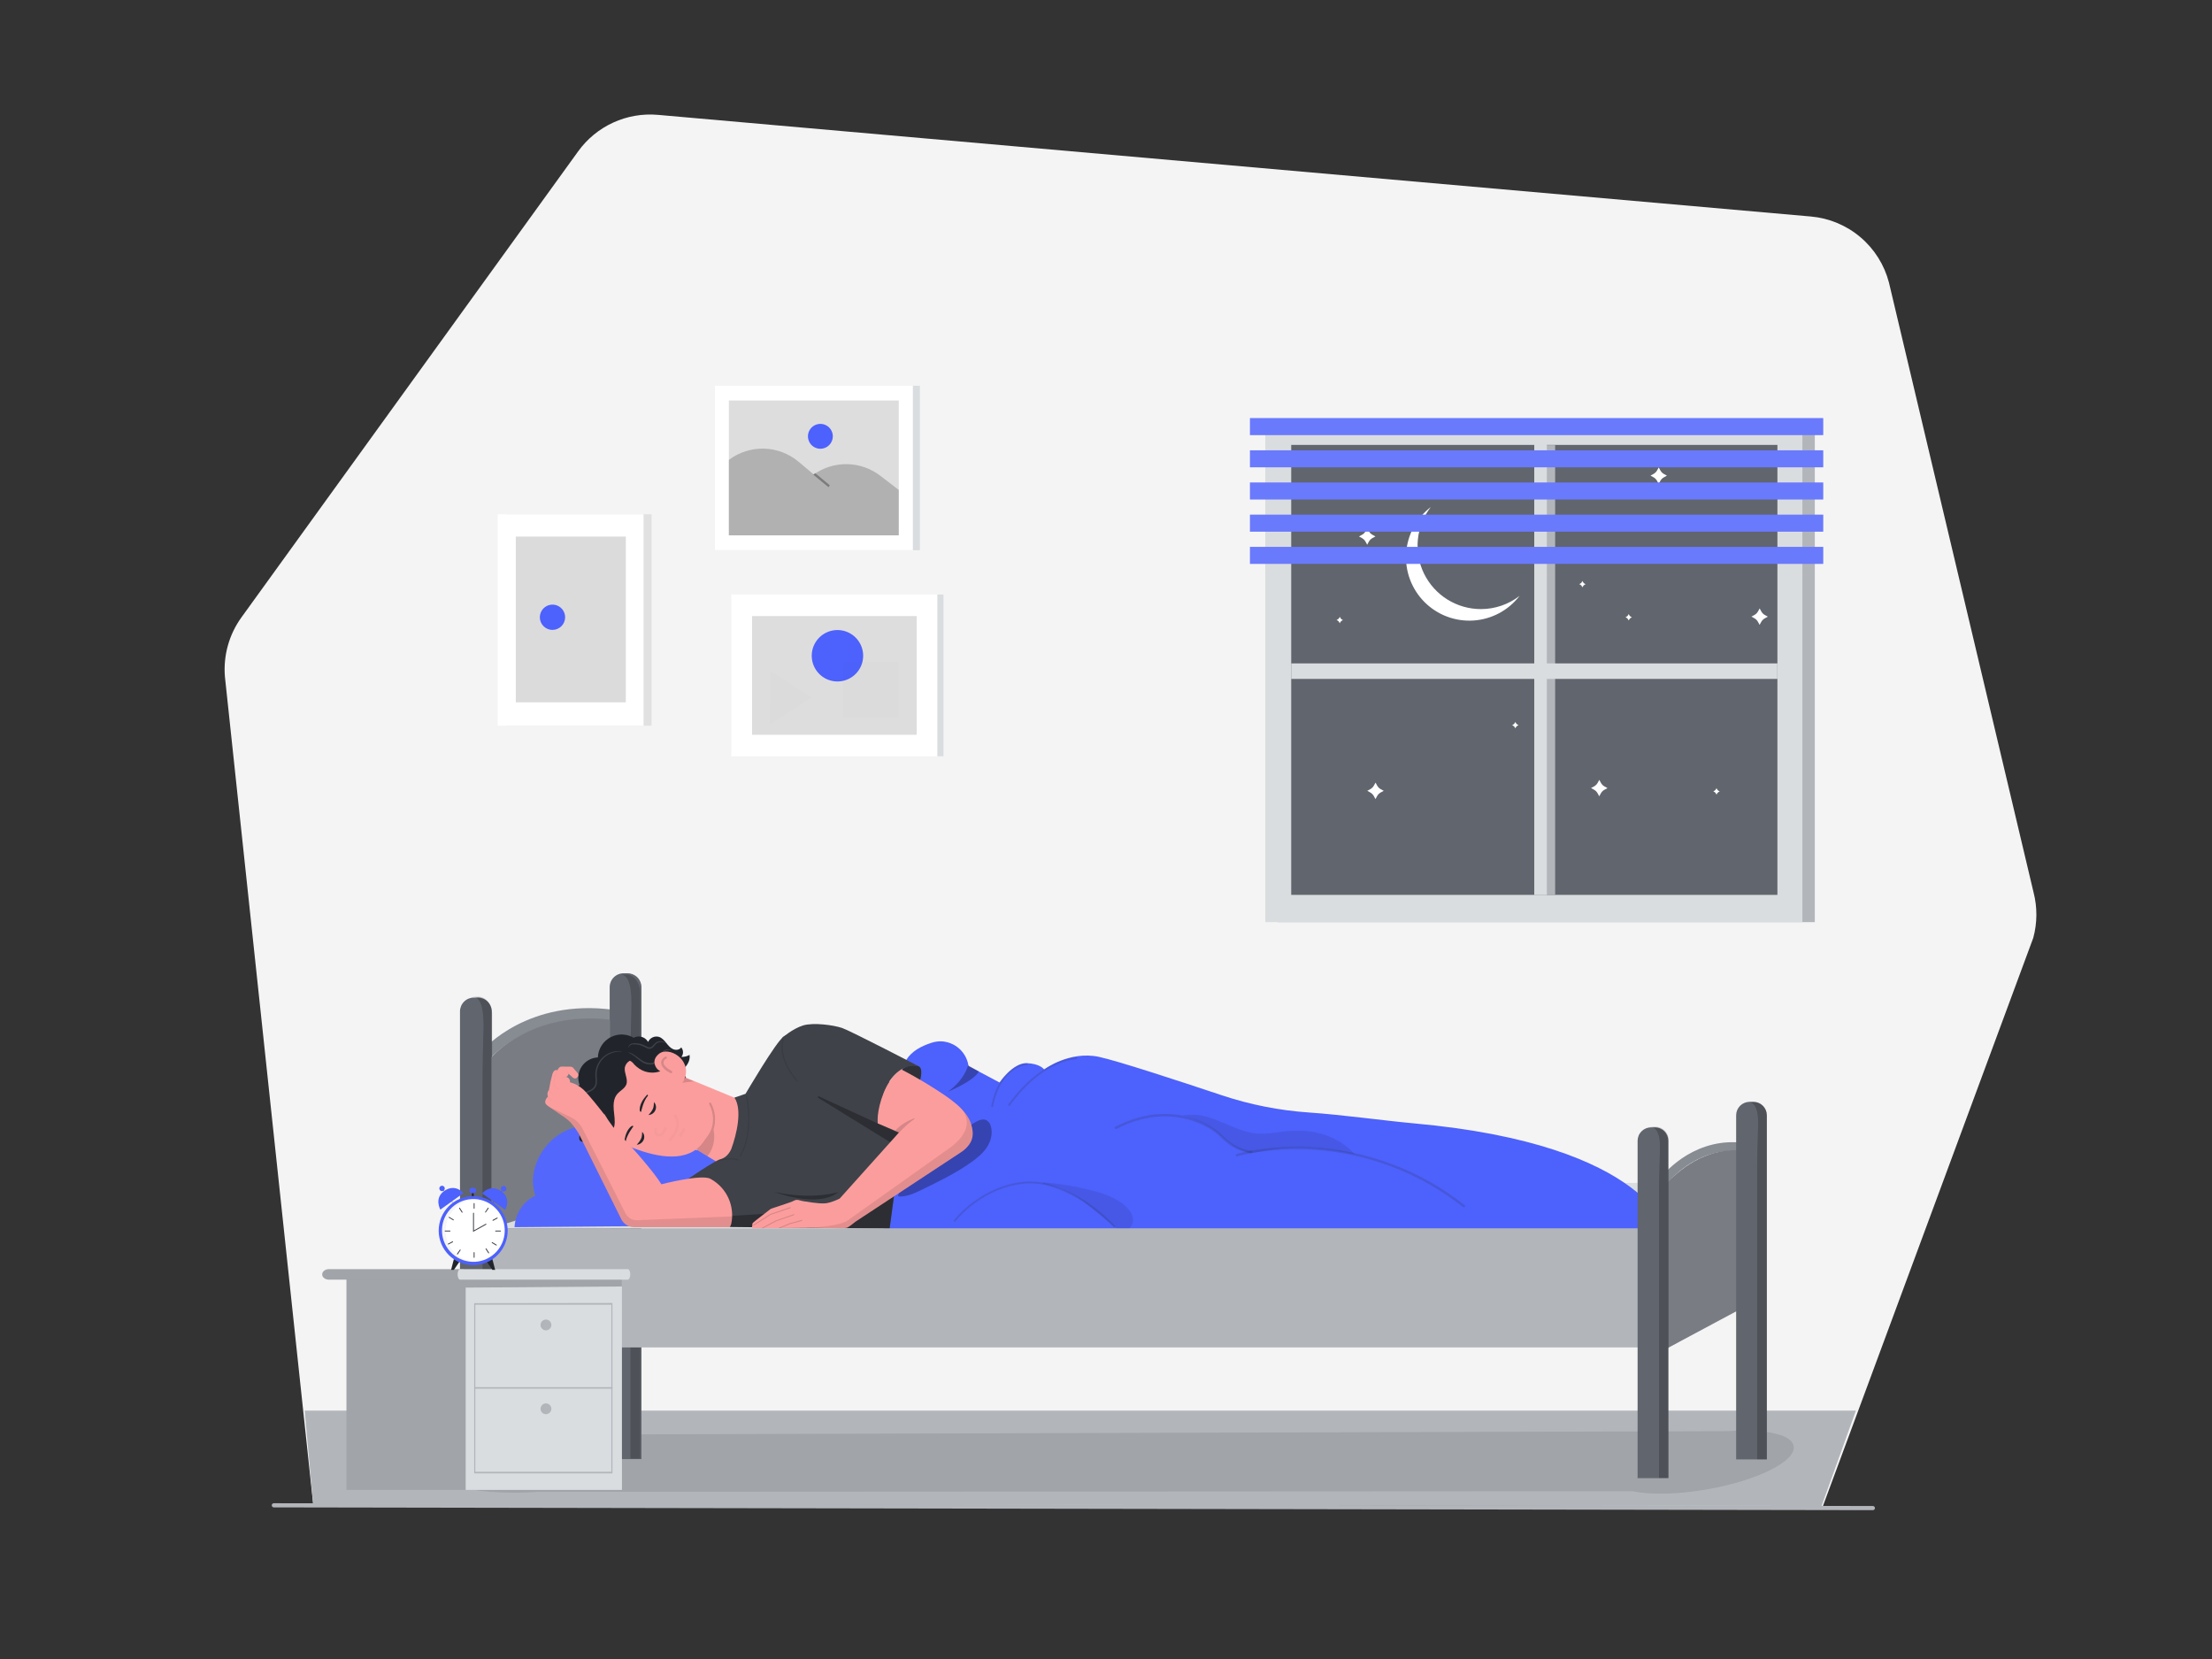<svg class="gridItem__media" version="1.1" id="Layer_1" xmlns="http://www.w3.org/2000/svg" xmlns:xlink="http://www.w3.org/1999/xlink" x="0px" y="0px" width="1600" height="1200" viewBox="0 0 1600 1200" style="enable-background:new 0 0 1600 1200;" xml:space="preserve" fill="none">
<rect x="0" y="0" width="1600" height="1200" fill="#333333" stroke="none"/>
<path d="M226.5 1087.84L162.68 489.392C161.442 474.151 165.679 458.969 174.63 446.572L418.23 109.432C424.739 100.42 433.477 93.254 443.588 88.635C453.699 84.016 464.837 82.102 475.91 83.082L1309.84 156.602C1323.04 157.765 1335.56 162.985 1345.67 171.545C1355.79 180.105 1363.01 191.586 1366.34 204.412L1470.91 645.411C1473.72 656.241 1473.65 667.617 1470.71 678.411L1318.59 1089.3L226.5 1087.84Z" fill="#F4F4F4"></path>
<path d="M220.359 1020.32H1342.44L1317.59 1089.33L226.499 1087.84L220.359 1020.32Z" fill="#B2B6BB"></path>
<path d="M1354.69 1092.33L198.07 1090.33C197.672 1090.33 197.291 1090.17 197.01 1089.89C196.728 1089.61 196.57 1089.23 196.57 1088.83C196.57 1088.43 196.728 1088.05 197.01 1087.77C197.291 1087.49 197.672 1087.33 198.07 1087.33V1087.33L1354.69 1089.33C1355.09 1089.33 1355.47 1089.49 1355.75 1089.77C1356.03 1090.05 1356.19 1090.43 1356.19 1090.83C1356.19 1091.23 1356.03 1091.61 1355.75 1091.89C1355.47 1092.17 1355.09 1092.33 1354.69 1092.33Z" fill="#B2B6BB"></path>
<path opacity="0.1" d="M1297.41 1046C1296.41 1040.08 1286.71 1036.32 1272.28 1035.13H1272.22C1264.69 1034.57 1257.12 1034.59 1249.58 1035.19L438.244 1037.57C423.91 1036.68 409.526 1036.98 395.244 1038.49C352.744 1042.73 319.174 1055.08 320.244 1066.07C320.914 1072.82 334.534 1077.49 354.784 1079.07C366.385 1079.91 378.032 1079.91 389.634 1079.07L1180.71 1078.61C1193.56 1081.32 1213.3 1081.07 1234.93 1077.26C1271.4 1070.86 1299.32 1056.86 1297.41 1046Z" fill="black"></path>
<path d="M355.09 764.999L349 759.769C350.33 758.229 382.12 722.219 443.56 730.409L442.5 738.339C385.34 730.719 355.39 764.649 355.09 764.999Z" fill="#868A91"></path>
<g opacity="0.1" fill="none">
<path opacity="0.1" d="M355.09 764.999L349 759.769C350.33 758.229 382.12 722.219 443.56 730.409L442.5 738.339C385.34 730.719 355.39 764.649 355.09 764.999Z" fill="#FFFFFF"></path>
</g>
<path d="M451.12 704H454C456.658 704.016 459.201 705.083 461.075 706.968C462.948 708.853 464 711.402 464 714.06V1055.4H441V714.06C441 712.734 441.262 711.421 441.771 710.196C442.281 708.972 443.027 707.86 443.968 706.925C444.908 705.99 446.024 705.251 447.252 704.749C448.479 704.247 449.794 703.992 451.12 704V704Z" fill="#61656D"></path>
<path d="M342.809 721.57H345.659C348.327 721.57 350.886 722.63 352.772 724.517C354.659 726.403 355.719 728.962 355.719 731.63V1068H332.719V731.63C332.719 728.962 333.779 726.403 335.665 724.517C337.552 722.63 340.111 721.57 342.779 721.57H342.809Z" fill="#61656D"></path>
<path opacity="0.2" d="M453.27 705H450.52C449.723 705.006 448.933 705.141 448.18 705.4C451.37 704.47 457.32 705.77 456.68 729.04C456.31 742.74 456 756.44 456 770.15V1055H463V718.16C463 710.89 458.65 705 453.27 705Z" fill="black"></path>
<path opacity="0.2" d="M346.27 721H343.52C342.724 721.008 341.935 721.139 341.18 721.39C344.37 720.48 350.32 721.77 349.68 744.83C349.31 758.41 349 772 349 785.6V1068H356V734C356 726.84 351.65 721 346.27 721Z" fill="black"></path>
<path d="M355.719 764.512C355.719 764.512 384.149 731.052 441.059 737.512V893.292H355.719V764.512Z" fill="#868A91"></path>
<path opacity="0.1" d="M355.719 764.512C355.719 764.512 384.149 731.052 441.059 737.512V893.292H355.719V764.512Z" fill="black"></path>
<path d="M1266.55 855.648H460.748L354.898 888.478H1206.65L1266.55 855.648Z" fill="#DADDDF"></path>
<path d="M1206.42 855.49L1201.26 851.88C1202.08 850.71 1222.65 824.23 1257.03 826.29L1256.65 832.58C1225.86 830.69 1206.6 855.23 1206.42 855.49Z" fill="#868A91"></path>
<g opacity="0.1" fill="none">
<path opacity="0.1" d="M1206.42 855.49L1201.26 851.88C1202.08 850.71 1222.65 824.23 1257.03 826.29L1256.65 832.58C1225.86 830.69 1206.6 855.23 1206.42 855.49Z" fill="#FFFFFF"></path>
</g>
<path d="M534.542 842.572C525.322 835.772 513.752 834.252 502.882 831.482C486.612 827.342 471.132 820.072 454.882 815.942C438.632 811.812 420.682 811.122 405.942 819.652C391.202 828.182 381.272 848.002 387.242 864.912C378.782 868.592 372.662 877.832 372.172 887.652L547.352 886.162C552.672 870.772 547.112 851.832 534.542 842.572Z" class="change-color-in-svg" fill="#4D61FC"></path>
<g opacity="0.2" fill="none">
<path opacity="0.2" d="M534.542 842.572C525.322 835.772 513.752 834.252 502.882 831.482C486.612 827.342 471.132 820.072 454.882 815.942C438.632 811.812 420.682 811.122 405.942 819.652C391.202 828.182 381.272 848.002 387.242 864.912C378.782 868.592 372.662 877.832 372.172 887.652L547.352 886.162C552.672 870.772 547.112 851.832 534.542 842.572Z" fill="#FFFFFF"></path>
</g>
<path d="M543.106 804.498C546.226 820.088 538.426 834.808 523.706 841.118C522.871 841.403 521.983 841.497 521.107 841.391C520.231 841.285 519.39 840.984 518.646 840.508L494.076 825.588C491.312 824.869 488.631 823.864 486.076 822.588C472.876 816.688 460.626 811.998 460.626 811.998C460.626 811.998 451.986 760.738 485.866 775.328L494.716 778.928L539.416 797.378C540.607 797.923 541.587 798.844 542.206 799.998L543.106 804.498Z" fill="#FC9D9D"></path>
<path opacity="0.15" d="M511.74 836.229L501 829.759C505.38 828.629 513.55 823.199 515.43 813.469C516.273 808.389 515.407 803.174 512.97 798.639C512.912 798.555 512.874 798.46 512.858 798.359C512.843 798.259 512.851 798.156 512.882 798.059C512.913 797.963 512.966 797.874 513.037 797.801C513.108 797.728 513.194 797.673 513.29 797.639C513.489 797.564 513.709 797.563 513.909 797.636C514.109 797.71 514.276 797.853 514.38 798.039C515.905 800.929 516.843 804.091 517.142 807.345C517.441 810.599 517.093 813.88 516.12 816.999C518.51 828.999 511.74 836.229 511.74 836.229Z" fill="black"></path>
<path d="M425.602 813.56C425.602 813.56 491.702 858.34 510.692 822.91C527.182 792.27 478.232 769.68 478.232 769.68L445.002 758.91L425.602 813.56Z" fill="#FC9D9D"></path>
<path opacity="0.15" d="M494.862 779.328C494.862 779.328 493.642 782.428 491.602 783.418L501.872 782.158L494.862 779.328Z" fill="black"></path>
<g opacity="0.15" fill="none">
<path opacity="0.15" d="M493.141 821.889C493.251 821.939 493.311 821.829 493.141 821.889C494.811 819.009 495.601 817.689 495.601 817.689C495.736 817.436 495.767 817.14 495.689 816.864C495.611 816.588 495.429 816.354 495.181 816.209C495.061 816.126 494.923 816.07 494.779 816.045C494.634 816.021 494.486 816.028 494.345 816.068C494.204 816.107 494.073 816.176 493.962 816.272C493.85 816.367 493.761 816.485 493.701 816.619L491.291 820.709C491.214 820.821 491.161 820.948 491.136 821.082C491.11 821.215 491.111 821.353 491.14 821.486C491.169 821.619 491.225 821.744 491.304 821.855C491.384 821.965 491.485 822.059 491.601 822.129C492.291 822.469 492.911 822.349 493.141 821.889Z" fill="black"></path>
</g>
<g opacity="0.15" fill="none">
<path opacity="0.15" d="M488.22 821.49C493.16 814.23 490.63 808.61 489.22 806.34C489.061 806.121 488.824 805.971 488.558 805.921C488.292 805.871 488.017 805.924 487.79 806.07C487.675 806.143 487.576 806.24 487.5 806.352C487.424 806.465 487.371 806.593 487.346 806.727C487.321 806.861 487.323 806.998 487.353 807.131C487.383 807.264 487.439 807.39 487.52 807.5C489.03 809.65 491.62 815.74 483.94 823.66C483.772 823.858 483.68 824.11 483.68 824.37C483.68 824.63 483.772 824.881 483.94 825.08C484.141 825.245 484.394 825.335 484.655 825.335C484.915 825.335 485.168 825.245 485.37 825.08C486.427 823.972 487.381 822.771 488.22 821.49V821.49Z" fill="black"></path>
</g>
<g opacity="0.15" fill="none">
<path opacity="0.15" d="M480.202 820.159L482.272 816.479C482.34 816.264 482.334 816.033 482.254 815.822C482.175 815.611 482.026 815.434 481.833 815.318C481.64 815.202 481.413 815.155 481.19 815.184C480.966 815.213 480.759 815.317 480.602 815.479L478.532 819.159C478.272 819.587 477.855 819.897 477.37 820.023C476.885 820.148 476.37 820.078 475.935 819.829C475.5 819.58 475.18 819.17 475.043 818.688C474.906 818.206 474.963 817.689 475.202 817.249C475.299 817.023 475.316 816.772 475.25 816.536C475.185 816.299 475.041 816.092 474.842 815.949C474.442 815.609 473.842 815.949 473.532 816.299C473.053 817.17 472.923 818.191 473.168 819.154C473.413 820.118 474.015 820.952 474.852 821.489C475.744 821.995 476.797 822.14 477.793 821.892C478.789 821.645 479.651 821.024 480.202 820.159V820.159Z" fill="black"></path>
</g>
<path d="M641.003 892.77L632.003 869.77C628.738 853.352 631.868 836.307 640.753 822.12C643.883 817.18 647.753 812.59 649.753 807.12C654.473 794.18 648.333 778.41 655.533 766.67C659.433 760.29 666.453 756.67 673.653 754.32C675.98 753.534 678.428 753.165 680.883 753.23H681.003C685.681 753.465 690.143 755.271 693.667 758.356C697.191 761.441 699.572 765.624 700.423 770.23L700.593 771.09L723.003 783C723.003 783 732.813 768.64 742.623 769C752.433 769.36 755.243 773.55 755.243 773.55C755.243 773.55 773.463 759.89 794.833 764.44C808.303 767.31 852.593 781.82 883.523 792.16C904.086 799.031 925.442 803.252 947.073 804.72C970.573 806.31 1001.71 810.66 1022.76 812.56C1194.63 828.1 1206.62 892.83 1206.62 892.83" class="change-color-in-svg" fill="#4D61FC"></path>
<path opacity="0.3" d="M650.102 865.46C656.102 865.69 661.812 862.99 667.222 860.35C679.222 854.48 691.322 848.59 702.222 840.89C706.572 837.82 710.802 834.41 713.742 829.97C716.682 825.53 718.212 819.91 716.742 814.79C716.546 813.873 716.168 813.005 715.63 812.238C715.092 811.47 714.406 810.818 713.612 810.32C711.242 809.08 708.342 810.13 706.002 811.41C700.782 814.28 696.272 818.26 691.832 822.21C681.118 831.763 670.432 841.36 659.772 851C655.462 854.9 650.942 859.16 649.602 864.81" fill="black"></path>
<path d="M426.696 828.792C425.889 828.214 425.322 827.362 425.101 826.394C424.88 825.427 425.02 824.412 425.496 823.542C424.773 824.385 423.894 825.081 422.906 825.592C422.406 825.833 421.849 825.931 421.296 825.875C420.743 825.818 420.217 825.61 419.776 825.272C418.506 824.082 419.076 822.022 419.346 820.272C419.688 818.012 419.318 815.701 418.286 813.662C416.806 810.752 414.106 808.662 412.286 805.912C411.133 804.127 410.395 802.105 410.128 799.997C409.861 797.888 410.071 795.747 410.743 793.731C411.415 791.714 412.532 789.875 414.011 788.349C415.49 786.822 417.293 785.647 419.286 784.912C418.442 782.724 418.131 780.366 418.38 778.034C418.629 775.701 419.431 773.462 420.718 771.502C422.006 769.542 423.743 767.917 425.784 766.762C427.826 765.607 430.113 764.956 432.456 764.862C432.567 761.781 433.503 758.787 435.167 756.192C436.83 753.597 439.16 751.496 441.913 750.109C444.666 748.723 447.741 748.101 450.817 748.309C453.892 748.517 456.855 749.547 459.396 751.292L461.256 766.762C460.295 766.44 459.276 766.325 458.267 766.426C457.258 766.526 456.282 766.84 455.403 767.345C454.524 767.851 453.763 768.537 453.169 769.359C452.574 770.18 452.161 771.119 451.956 772.112C451.336 776.242 454.486 780.512 453.036 784.422C451.916 787.422 448.476 788.932 446.406 791.422C443.896 794.422 443.606 798.752 443.926 802.682C444.246 806.612 445.086 810.582 444.366 814.452C443.526 819.002 440.636 822.932 437.256 826.082C435.871 827.501 434.201 828.612 432.356 829.342C431.437 829.705 430.444 829.845 429.46 829.749C428.476 829.653 427.529 829.325 426.696 828.792V828.792Z" fill="#21252B"></path>
<path d="M450.932 767.421L427.822 817.051C425.182 813.861 423.822 809.801 423.032 805.731C421.252 796.906 422.302 787.745 426.032 779.551C429.842 771.471 447.632 759.981 456.032 756.901C462.732 754.431 466.542 756.341 466.542 756.341C473.272 758.741 478.752 765.871 484.312 770.341C487.172 772.661 496.232 778.881 496.232 778.881C494.892 781.581 492.232 781.521 489.772 779.791L479.522 774.121C479.522 774.121 468.452 780.121 458.632 769.841C458.002 768.701 454.312 765.051 450.932 767.421Z" fill="#21252B"></path>
<path d="M479.102 773.051C471.452 766.471 463.102 759.811 453.102 758.481L453.722 756.981L454.452 756.571C454.623 754.951 455.307 753.428 456.404 752.223C457.5 751.018 458.952 750.194 460.548 749.871C462.145 749.548 463.803 749.742 465.282 750.425C466.761 751.108 467.983 752.245 468.772 753.671C469.431 752.192 470.609 751.006 472.083 750.338C473.557 749.669 475.225 749.563 476.772 750.041C478.882 750.781 480.442 752.561 481.852 754.311C483.262 756.061 484.702 757.891 486.732 758.831C488.762 759.771 491.572 759.491 492.732 757.581C493.548 758.535 494.01 759.742 494.039 760.997C494.068 762.253 493.663 763.48 492.892 764.471C494.948 764.564 496.988 764.068 498.772 763.041C499.492 767.291 496.692 771.391 493.362 774.131C491.362 775.761 488.992 777.131 486.432 777.011C483.622 776.851 481.252 774.891 479.102 773.051Z" fill="#21252B"></path>
<path d="M485.533 760.001C485.533 760.001 485.243 759.461 484.253 759.151C483.547 758.976 482.813 758.957 482.099 759.095C481.386 759.233 480.711 759.525 480.122 759.951C478.582 760.951 477.452 762.891 476.302 764.811C475.152 766.731 473.543 768.741 471.043 768.981C468.661 769.076 466.313 768.395 464.353 767.041C462.483 765.841 460.912 764.481 459.462 763.501C456.602 761.421 454.312 761.101 454.312 761.241C455.989 762.009 457.576 762.962 459.043 764.081C460.403 765.081 461.903 766.521 463.853 767.841C465.972 769.371 468.551 770.133 471.163 770.001C472.553 769.832 473.853 769.222 474.872 768.261C475.756 767.373 476.507 766.362 477.103 765.261C478.243 763.261 479.232 761.491 480.552 760.491C481.054 760.086 481.633 759.789 482.254 759.617C482.875 759.445 483.524 759.402 484.163 759.491C484.629 759.634 485.086 759.805 485.533 760.001Z" fill="#3F4249"></path>
<path d="M481.663 754.77C481.663 754.77 481.443 754.35 480.753 753.91C479.75 753.301 478.583 753.018 477.413 753.1C476.595 753.147 475.795 753.362 475.063 753.73C474.239 754.176 473.517 754.789 472.943 755.53C472.401 756.266 471.722 756.891 470.943 757.37C470.531 757.546 470.084 757.628 469.636 757.609C469.187 757.59 468.749 757.471 468.353 757.26C467.423 756.88 466.533 756.26 465.563 755.89C464.649 755.486 463.698 755.171 462.723 754.95C461.067 754.57 459.357 754.489 457.673 754.71C457.075 754.757 456.499 754.953 455.996 755.279C455.493 755.606 455.079 756.053 454.793 756.58C454.433 757.37 454.643 757.86 454.683 757.84C454.723 757.82 454.733 757.38 455.133 756.77C455.441 756.359 455.839 756.024 456.297 755.791C456.754 755.559 457.26 755.435 457.773 755.43C459.363 755.326 460.96 755.474 462.503 755.87C463.412 756.101 464.299 756.412 465.153 756.8C466.043 757.19 466.903 757.8 467.963 758.21C468.5 758.466 469.088 758.599 469.683 758.599C470.278 758.599 470.866 758.466 471.403 758.21C472.281 757.66 473.039 756.939 473.633 756.09C474.068 755.455 474.632 754.92 475.289 754.521C475.946 754.121 476.68 753.865 477.443 753.77C480.193 753.53 481.583 755 481.663 754.77Z" fill="#3F4249"></path>
<path d="M418.237 810.101C418.237 810.191 419.297 809.501 419.237 807.601C419.167 806.507 418.867 805.441 418.357 804.471C417.714 803.263 417.31 801.942 417.167 800.581C417.03 798.828 417.402 797.073 418.24 795.528C419.077 793.982 420.344 792.712 421.887 791.871C423.637 790.871 425.727 790.261 427.757 789.121C428.832 788.543 429.769 787.742 430.507 786.771C431.228 785.723 431.653 784.5 431.737 783.231C431.957 780.731 431.417 778.431 431.597 776.231C431.733 774.15 432.262 772.114 433.157 770.231C434.66 766.962 437.207 764.285 440.397 762.621C442.555 761.491 444.919 760.81 447.347 760.621C449.077 760.521 450.037 760.621 450.047 760.541C449.829 760.443 449.596 760.386 449.357 760.371C448.695 760.275 448.027 760.228 447.357 760.231C444.214 760.265 441.143 761.179 438.492 762.869C435.841 764.558 433.716 766.956 432.357 769.791C431.377 771.793 430.796 773.967 430.647 776.191C430.457 778.521 430.987 780.861 430.777 783.121C430.713 784.191 430.368 785.225 429.777 786.121C429.129 786.977 428.304 787.683 427.357 788.191C425.477 789.271 423.357 789.921 421.527 790.991C419.714 791.974 418.271 793.523 417.417 795.401C416.675 797.024 416.375 798.814 416.547 800.591C416.738 802.026 417.211 803.409 417.937 804.661C418.461 805.551 418.801 806.537 418.937 807.561C419.026 808.465 418.777 809.37 418.237 810.101V810.101Z" fill="#3F4249"></path>
<path d="M475.539 773.349C475.539 773.349 470.099 767.879 476.439 762.429C483.669 756.289 500.589 766.479 495.219 780.199C492.449 787.369 489.089 784.039 484.219 780.269L475.539 773.349Z" fill="#FC9D9D"></path>
<path opacity="0.15" d="M481.203 764.308C480.528 764.638 479.925 765.1 479.432 765.667C478.939 766.234 478.565 766.894 478.333 767.608C478.188 768.331 478.203 769.077 478.376 769.794C478.548 770.51 478.875 771.181 479.333 771.758C480.386 773.318 481.841 774.565 483.543 775.368L484.983 776.208C485.089 776.26 485.203 776.29 485.321 776.296C485.438 776.303 485.555 776.287 485.666 776.248C485.777 776.21 485.88 776.15 485.967 776.072C486.055 775.994 486.127 775.899 486.178 775.793C486.229 775.688 486.259 775.573 486.266 775.456C486.273 775.338 486.256 775.221 486.218 775.11C486.179 774.999 486.119 774.897 486.041 774.809C485.963 774.721 485.869 774.65 485.763 774.598L484.333 773.758C482.955 773.022 481.751 771.999 480.803 770.758C480.451 770.391 480.196 769.943 480.06 769.453C479.924 768.963 479.913 768.447 480.026 767.951C480.139 767.456 480.373 766.996 480.708 766.613C481.042 766.23 481.467 765.937 481.943 765.758C482.139 765.622 482.281 765.421 482.341 765.19C482.402 764.958 482.377 764.713 482.273 764.498C482.233 764.248 481.713 764.138 481.203 764.308Z" fill="black"></path>
<path d="M468.369 791.609C461.369 798.609 462.849 803.759 462.849 803.759L463.699 804.339C463.699 804.339 465.339 796.119 468.699 792.569L468.369 791.609Z" fill="#21252B"></path>
<path d="M663.683 770.999C663.683 770.999 666.313 771.209 666.353 775.119C666.446 777.324 666.106 779.525 665.353 781.599L648.633 778.599C649.829 775.751 652.001 773.421 654.759 772.029C657.517 770.636 660.68 770.271 663.683 770.999V770.999Z" fill="#3F4249"></path>
<g opacity="0.5" fill="none">
<path opacity="0.5" d="M663.683 770.999C663.683 770.999 666.313 771.209 666.353 775.119C666.446 777.324 666.106 779.525 665.353 781.599L648.633 778.599C649.829 775.751 652.001 773.421 654.759 772.029C657.517 770.636 660.68 770.271 663.683 770.999V770.999Z" fill="black"></path>
</g>
<path d="M451.602 826.428C452.352 816.518 457.242 814.328 457.242 814.328L458.242 814.598C458.242 814.598 453.062 821.188 452.542 826.038L451.602 826.428Z" fill="#21252B"></path>
<path d="M460.547 827.998C461.799 826.75 462.851 825.317 463.667 823.748C464.006 823.018 464.225 822.238 464.317 821.438C464.407 821.018 464.387 820.578 464.437 820.118C464.487 819.658 464.437 819.188 464.487 818.648C464.844 819.022 465.153 819.439 465.407 819.888C465.642 820.36 465.81 820.861 465.907 821.378C466.123 822.463 465.986 823.587 465.517 824.588C465.065 825.574 464.348 826.416 463.447 827.018C462.597 827.621 461.588 827.962 460.547 827.998V827.998Z" fill="#21252B"></path>
<path d="M469.047 806.51C470.299 805.266 471.351 803.835 472.167 802.27C472.506 801.536 472.725 800.753 472.817 799.95C472.884 799.513 472.924 799.072 472.937 798.63C472.937 798.17 472.937 797.7 472.987 797.16C473.344 797.534 473.653 797.95 473.907 798.4C474.146 798.869 474.315 799.372 474.407 799.89C474.623 800.974 474.487 802.099 474.017 803.1C473.56 804.086 472.845 804.929 471.947 805.54C471.094 806.136 470.087 806.472 469.047 806.51V806.51Z" fill="#21252B"></path>
<path d="M531.258 793.921L539.258 791.191C539.258 791.191 561.448 753.271 566.878 749.741C572.308 746.211 576.688 747.231 576.688 747.231C576.688 747.231 658.418 789.591 657.328 790.941C656.238 792.291 643.478 888.771 643.478 888.771L527.998 887.511L495.758 854.061C495.758 854.061 516.758 839.571 521.118 838.491C525.478 837.411 528.118 833.251 529.028 830.891C532.758 820.671 537.098 802.801 531.258 793.921Z" fill="#3F4249"></path>
<g opacity="0.3" fill="none">
<path opacity="0.3" d="M535.411 836.57C535.327 836.566 535.244 836.542 535.171 836.5C535.065 836.433 534.989 836.328 534.959 836.207C534.929 836.086 534.948 835.957 535.011 835.849C545.081 819.389 539.681 793.46 539.631 793.21C539.617 793.149 539.614 793.086 539.625 793.025C539.635 792.963 539.658 792.905 539.691 792.852C539.725 792.8 539.769 792.755 539.82 792.72C539.872 792.685 539.93 792.661 539.991 792.65C540.112 792.626 540.237 792.65 540.34 792.717C540.442 792.785 540.515 792.89 540.541 793.01C540.601 793.27 546.071 819.55 535.811 836.34C535.771 836.41 535.712 836.468 535.642 836.508C535.572 836.549 535.492 836.57 535.411 836.57V836.57Z" fill="black"></path>
</g>
<g opacity="0.3" fill="none">
<path opacity="0.3" d="M576.533 782.359C576.467 782.358 576.402 782.343 576.341 782.315C576.281 782.288 576.227 782.248 576.183 782.199C560.743 763.949 566.063 751.829 566.303 751.319C566.355 751.207 566.449 751.121 566.564 751.079C566.679 751.037 566.807 751.042 566.918 751.094C567.03 751.146 567.116 751.239 567.158 751.355C567.2 751.47 567.195 751.597 567.143 751.709C567.143 751.829 561.873 763.839 576.893 781.589C576.95 781.657 576.986 781.741 576.998 781.829C577.009 781.917 576.995 782.007 576.957 782.088C576.919 782.169 576.86 782.237 576.785 782.285C576.709 782.333 576.622 782.358 576.533 782.359V782.359Z" fill="black"></path>
</g>
<path opacity="0.3" d="M560.25 862.199C560.25 862.199 591.51 874.379 606.46 862.199C606.46 862.229 588.37 868.209 560.25 862.199Z" fill="black"></path>
<g opacity="0.3" fill="none">
<path opacity="0.3" d="M519.999 839.841C519.898 839.839 519.8 839.805 519.719 839.744C519.638 839.683 519.579 839.598 519.549 839.501C519.515 839.381 519.53 839.253 519.59 839.145C519.65 839.036 519.75 838.956 519.869 838.921C520.199 838.821 528.019 836.561 533.699 838.461C533.758 838.479 533.813 838.509 533.86 838.548C533.908 838.588 533.947 838.637 533.975 838.692C534.003 838.747 534.019 838.807 534.023 838.869C534.028 838.931 534.019 838.992 533.999 839.051C533.979 839.109 533.947 839.163 533.906 839.21C533.865 839.256 533.815 839.294 533.76 839.32C533.704 839.347 533.643 839.363 533.581 839.367C533.52 839.37 533.458 839.361 533.399 839.341C527.999 837.541 520.209 839.791 520.129 839.821L519.999 839.841Z" fill="black"></path>
</g>
<path opacity="0.3" d="M595.3 875.331L520.75 880.001L527.99 887.521L643.46 888.781C643.46 888.781 644.88 878.091 646.8 863.781L647.09 859.391L595.3 875.331Z" fill="black"></path>
<path opacity="0.3" d="M591.926 794.162L644.757 826.752L651.296 820.212L592.486 793.072C592.415 793.035 592.337 793.013 592.257 793.006C592.176 792.999 592.096 793.009 592.019 793.033C591.943 793.058 591.872 793.097 591.81 793.149C591.749 793.201 591.698 793.265 591.661 793.337C591.625 793.408 591.602 793.486 591.596 793.567C591.589 793.647 591.599 793.727 591.623 793.804C591.648 793.881 591.687 793.952 591.739 794.013C591.791 794.074 591.855 794.125 591.926 794.162V794.162Z" fill="black"></path>
<path d="M702.527 813.388C699.177 802.218 686.727 794.248 674.657 786.568C662.587 778.888 651.827 773.488 651.827 773.488C651.827 773.488 644.077 777.908 639.117 790.558C633.777 804.198 634.877 812.558 634.877 812.558L650.287 819.128L607.367 866.968C605.547 867.858 600.917 869.968 597.107 870.378C592.267 870.908 582.487 869.018 580.667 868.788C578.847 868.558 576.667 867.118 574.307 868.488C571.947 869.858 557.947 874.018 557.307 874.548C556.667 875.078 545.407 883.638 544.657 884.468C544.437 884.711 544.28 885.004 544.2 885.321C544.12 885.638 544.119 885.97 544.197 886.288L544.137 886.738C543.477 888.028 544.237 888.438 544.237 888.438L586.237 888.108C586.237 888.108 610.637 888.788 612.527 888.108C613.937 887.598 617.127 885.038 618.687 883.748L695.317 833.308C697.498 831.873 699.408 830.061 700.957 827.958C703.507 824.398 704.567 820.208 702.527 813.388Z" fill="#FC9D9D"></path>
<path opacity="0.15" d="M545.227 886.101L557.277 878.421L571.617 873.551" stroke="#000000" stroke-width="0.7px" stroke-miterlimit="10" stroke-linecap="round" fill="none"></path>
<path opacity="0.15" d="M551.367 888.361L561.347 883.051L574.197 878.621" stroke="#000000" stroke-width="0.7px" stroke-miterlimit="10" stroke-linecap="round" fill="none"></path>
<path opacity="0.15" d="M563.82 888.26L571.09 885.18L579.98 882.75" stroke="#000000" stroke-width="0.7px" stroke-miterlimit="10" stroke-linecap="round" fill="none"></path>
<path opacity="0.15" d="M650.357 819.28C653.642 815.598 657.332 812.297 661.357 809.44C661.409 809.397 661.445 809.336 661.459 809.269C661.472 809.202 661.462 809.133 661.431 809.072C661.399 809.011 661.348 808.963 661.286 808.936C661.223 808.908 661.153 808.903 661.087 808.92C657.627 810.31 651.177 813.35 647.547 817.92L650.357 819.28Z" fill="black"></path>
<path opacity="0.1" d="M586.211 888.089C586.211 888.089 610.611 888.769 612.501 888.089C613.911 887.579 617.101 885.019 618.661 883.729L695.291 833.289C697.473 831.853 699.382 830.042 700.931 827.939C703.511 824.399 704.571 820.209 702.531 813.389C701.032 808.881 698.446 804.811 695.001 801.539C698.361 805.199 706.691 817.539 684.061 832.359L613.061 882.829C613.061 882.829 608.401 887.129 583.211 888.109L586.211 888.089Z" fill="black"></path>
<path d="M514.451 852.998L513.751 852.618C507.221 849.158 478.401 856.618 478.401 856.618C473.401 848.348 458.191 830.798 450.401 822.968C445.294 817.843 440.852 812.094 437.181 805.858L437.001 805.998C434.621 802.928 425.661 791.488 421.851 787.998C419.103 785.539 415.814 783.761 412.251 782.808C412.389 781.944 412.186 781.06 411.684 780.344C411.182 779.627 410.421 779.134 409.561 778.968C410.004 778.74 410.39 778.414 410.689 778.016C410.989 777.618 411.195 777.157 411.291 776.668L413.401 778.588C413.401 778.588 416.191 782.098 418.101 778.428C418.271 778.082 418.337 777.693 418.291 777.31C418.245 776.927 418.089 776.565 417.841 776.268L414.691 772.478C414.456 772.197 414.162 771.971 413.831 771.814C413.499 771.657 413.138 771.573 412.771 771.568L405.911 771.488C405.911 771.488 404.191 771.678 403.231 774.178C403.231 774.178 400.921 772.828 399.581 776.858C398.509 780.643 397.674 784.49 397.081 788.378C396.527 789.032 396.163 789.826 396.029 790.672C395.895 791.518 395.996 792.385 396.321 793.178C396.321 793.178 393.051 796.438 394.971 798.748C396.891 801.058 409.181 807.958 412.631 811.798C414.85 814.307 416.841 817.007 418.581 819.868V819.868L449.211 881.508C450.021 883.313 451.329 884.848 452.982 885.934C454.635 887.02 456.564 887.612 458.541 887.638H528.001L528.891 885.348C530.248 879.121 529.578 872.623 526.98 866.803C524.383 860.984 519.993 856.147 514.451 852.998Z" fill="#FC9D9D"></path>
<g opacity="0.15" fill="none">
<path opacity="0.15" d="M403.642 787.849C403.571 787.849 403.501 787.828 403.442 787.789L401.602 786.569C401.24 786.329 400.942 786.005 400.731 785.626C400.521 785.247 400.404 784.822 400.392 784.389C400.353 780.788 401.212 777.234 402.892 774.049C402.935 773.964 403.009 773.9 403.099 773.87C403.189 773.84 403.287 773.847 403.372 773.889C403.454 773.931 403.516 774.005 403.544 774.093C403.572 774.181 403.564 774.276 403.522 774.359C401.895 777.439 401.06 780.875 401.092 784.359C401.098 784.685 401.184 785.006 401.343 785.292C401.501 785.578 401.728 785.82 402.002 785.999L403.842 787.229C403.881 787.253 403.914 787.285 403.94 787.322C403.966 787.36 403.985 787.402 403.994 787.447C404.003 787.492 404.004 787.538 403.995 787.583C403.986 787.628 403.968 787.671 403.942 787.709C403.908 787.756 403.863 787.793 403.81 787.818C403.758 787.842 403.7 787.853 403.642 787.849V787.849Z" fill="black"></path>
</g>
<g opacity="0.15" fill="none">
<path opacity="0.15" d="M398.736 796.061C398.684 796.074 398.629 796.074 398.576 796.061C397.986 795.793 397.454 795.412 397.012 794.938C396.569 794.465 396.224 793.908 395.996 793.301C395.984 793.257 395.981 793.21 395.987 793.164C395.993 793.118 396.009 793.074 396.032 793.034C396.055 792.994 396.086 792.959 396.123 792.931C396.16 792.903 396.202 792.883 396.246 792.871C396.29 792.859 396.336 792.856 396.382 792.863C396.427 792.869 396.47 792.884 396.509 792.907C396.549 792.931 396.583 792.961 396.61 792.998C396.637 793.035 396.656 793.077 396.666 793.121C397.12 794.136 397.931 794.948 398.946 795.401C398.988 795.423 399.024 795.453 399.053 795.489C399.082 795.526 399.104 795.567 399.117 795.612C399.13 795.657 399.134 795.703 399.129 795.75C399.124 795.796 399.109 795.841 399.086 795.881C399.053 795.943 399.002 795.993 398.939 796.025C398.877 796.057 398.806 796.07 398.736 796.061V796.061Z" fill="black"></path>
</g>
<g opacity="0.15" fill="none">
<path opacity="0.15" d="M399.677 791.378C399.621 791.393 399.562 791.393 399.507 791.378C398.313 790.851 397.373 789.879 396.887 788.668C396.863 788.578 396.876 788.482 396.923 788.401C396.97 788.321 397.047 788.262 397.137 788.238C397.227 788.214 397.323 788.227 397.403 788.274C397.484 788.321 397.543 788.398 397.567 788.488C398.015 789.507 398.828 790.32 399.847 790.768C399.927 790.813 399.987 790.887 400.013 790.975C400.039 791.063 400.03 791.157 399.987 791.238C399.951 791.285 399.903 791.323 399.849 791.347C399.795 791.372 399.736 791.382 399.677 791.378V791.378Z" fill="black"></path>
</g>
<g opacity="0.15" fill="none">
<path opacity="0.15" d="M406.44 780.371C406.394 780.372 406.348 780.363 406.305 780.346C406.262 780.329 406.223 780.303 406.19 780.271C406.128 780.204 406.094 780.117 406.094 780.026C406.094 779.935 406.128 779.848 406.19 779.781C406.28 779.691 408.26 777.781 410.34 778.781C410.385 778.8 410.425 778.827 410.458 778.862C410.492 778.897 410.517 778.939 410.534 778.984C410.551 779.03 410.557 779.078 410.554 779.126C410.551 779.174 410.538 779.222 410.516 779.265C410.494 779.307 410.463 779.345 410.426 779.376C410.388 779.406 410.345 779.429 410.298 779.441C410.251 779.454 410.203 779.457 410.155 779.45C410.107 779.443 410.061 779.427 410.02 779.401C408.41 778.591 406.71 780.261 406.69 780.271C406.657 780.303 406.618 780.329 406.575 780.346C406.532 780.363 406.486 780.372 406.44 780.371Z" fill="black"></path>
</g>
<g opacity="0.15" fill="none">
<path opacity="0.15" d="M411.112 777.57C411.067 777.57 411.023 777.561 410.981 777.544C410.94 777.527 410.903 777.502 410.872 777.47C410.838 777.437 410.812 777.398 410.794 777.355C410.776 777.312 410.767 777.266 410.767 777.22C410.767 777.173 410.776 777.127 410.794 777.084C410.812 777.041 410.838 777.002 410.872 776.97C410.683 776.439 410.359 775.967 409.932 775.6C409.865 775.533 409.828 775.443 409.828 775.35C409.828 775.256 409.865 775.166 409.932 775.1C409.998 775.033 410.088 774.996 410.182 774.996C410.275 774.996 410.365 775.033 410.432 775.1C410.922 775.6 412.012 776.82 411.362 777.47C411.329 777.502 411.29 777.527 411.247 777.545C411.204 777.562 411.158 777.57 411.112 777.57Z" fill="black"></path>
</g>
<path opacity="0.1" d="M412.613 811.832C414.831 814.34 416.822 817.041 418.563 819.902V819.902L449.193 881.542C450.002 883.346 451.311 884.882 452.964 885.968C454.616 887.054 456.545 887.645 458.523 887.672H528.003L528.893 885.382C529.283 883.56 529.497 881.705 529.533 879.842L461.003 882.592C459.244 882.665 457.502 882.233 455.981 881.347C454.461 880.461 453.226 879.158 452.423 877.592L421.303 816.262C420.742 815.161 420.072 814.119 419.303 813.152V813.152C417.607 811.031 415.453 809.322 413.003 808.152L396.883 800.422C401.003 803.472 409.783 808.682 412.613 811.832Z" fill="black"></path>
<path d="M565.703 750.75C565.703 750.75 573.233 744.1 580.843 741.75C588.453 739.4 603.233 741.52 609.233 743.6C615.233 745.68 665.703 771.76 664.993 771.6C645.393 766.43 633.093 797.42 634.563 812.06L595.283 794.17L565.703 750.75Z" fill="#3F4249"></path>
<g opacity="0.3" fill="none">
<path opacity="0.3" d="M819.411 881.171C818.881 877.511 816.411 874.421 813.611 872.011C806.941 866.221 798.271 863.321 789.711 861.121C777.968 858.099 765.982 856.121 753.891 855.211L754.541 856.331C760.301 857.401 765.741 858.611 770.541 861.091C775.341 863.571 779.181 865.491 783.381 868.891L804.471 886.001C807.321 888.311 810.761 890.771 814.331 889.891C817.901 889.011 819.941 884.821 819.411 881.171Z" fill="black"></path>
</g>
<path opacity="0.3" d="M700.24 770.59C700.24 770.59 697.88 781 685.57 789.7C685.57 789.7 704.5 781.98 708.03 774.98L700.24 770.59Z" fill="black"></path>
<g opacity="0.4" fill="none">
<path opacity="0.4" d="M805.999 887.802C805.822 887.8 805.653 887.728 805.529 887.602C788.419 869.682 771.529 861.772 760.299 858.282C752.474 855.849 744.182 855.314 736.109 856.722C707.679 861.722 691.359 883.062 691.199 883.272C691.157 883.36 691.096 883.437 691.021 883.499C690.945 883.56 690.856 883.604 690.761 883.627C690.667 883.649 690.568 883.65 690.473 883.629C690.377 883.609 690.288 883.567 690.211 883.507C690.134 883.447 690.072 883.37 690.029 883.283C689.985 883.196 689.962 883.1 689.961 883.002C689.96 882.905 689.981 882.808 690.022 882.72C690.063 882.631 690.123 882.553 690.199 882.492C690.359 882.272 706.989 860.492 735.929 855.432C744.206 853.991 752.707 854.543 760.729 857.042C772.069 860.572 789.209 868.582 806.509 886.702C806.569 886.762 806.617 886.834 806.65 886.913C806.683 886.992 806.7 887.076 806.7 887.162C806.7 887.247 806.683 887.332 806.65 887.411C806.617 887.49 806.569 887.561 806.509 887.622C806.441 887.686 806.361 887.735 806.273 887.766C806.185 887.797 806.092 887.809 805.999 887.802V887.802Z" fill="#21252B"></path>
</g>
<g opacity="0.3" fill="none">
<path opacity="0.3" d="M934.623 817.939C926.023 818.349 917.493 820.679 908.923 819.939C892.133 818.419 877.443 805.269 860.623 806.379L855.023 806.739C865.173 809.249 875.963 814.489 882.423 820.739C888.883 826.989 895.723 832.149 904.533 834.129C904.533 834.129 913.343 832.789 919.443 831.759C939.143 828.429 959.383 830.609 979.993 835.059C968.523 822.129 951.903 817.099 934.623 817.939Z" fill="black"></path>
</g>
<g opacity="0.4" fill="none">
<path opacity="0.4" d="M1058.87 873.301C1058.67 873.301 1058.48 873.238 1058.33 873.121C1026.48 847.947 987.548 833.373 946.997 831.441C916.447 830.021 895.307 836.251 895.097 836.311C894.985 836.355 894.865 836.376 894.745 836.372C894.624 836.367 894.506 836.338 894.398 836.286C894.289 836.233 894.193 836.159 894.115 836.067C894.036 835.975 893.978 835.869 893.943 835.753C893.908 835.638 893.898 835.516 893.913 835.397C893.927 835.277 893.967 835.162 894.028 835.058C894.09 834.955 894.172 834.865 894.27 834.795C894.368 834.725 894.479 834.676 894.597 834.651C894.807 834.591 916.167 828.281 947.007 829.711C987.926 831.64 1027.22 846.327 1059.37 871.711C1059.46 871.78 1059.53 871.867 1059.59 871.967C1059.65 872.066 1059.68 872.176 1059.7 872.289C1059.71 872.403 1059.7 872.518 1059.67 872.628C1059.64 872.739 1059.59 872.841 1059.52 872.931C1059.44 873.038 1059.35 873.127 1059.24 873.191C1059.12 873.255 1059 873.293 1058.87 873.301V873.301Z" fill="#21252B"></path>
</g>
<g opacity="0.4" fill="none">
<path opacity="0.4" d="M905.254 833.998C904.434 833.998 894.344 833.778 883.734 823.288C881.022 820.557 877.982 818.172 874.684 816.188C863.164 809.378 839.104 800.378 807.514 816.578C807.313 816.657 807.091 816.657 806.889 816.581C806.688 816.505 806.522 816.356 806.424 816.165C806.326 815.973 806.302 815.752 806.357 815.544C806.413 815.336 806.543 815.156 806.724 815.038C839.054 798.458 863.724 807.708 875.574 814.698C878.99 816.755 882.137 819.227 884.944 822.058C895.174 832.168 905.064 832.268 905.274 832.268C905.487 832.291 905.684 832.392 905.828 832.552C905.971 832.712 906.051 832.919 906.051 833.133C906.051 833.348 905.971 833.555 905.828 833.715C905.684 833.874 905.487 833.976 905.274 833.998H905.254Z" fill="#21252B"></path>
</g>
<g opacity="0.4" fill="none">
<path opacity="0.4" d="M717.652 800.84H717.522C717.353 800.804 717.205 800.703 717.11 800.559C717.014 800.415 716.979 800.24 717.012 800.07C723.142 769.43 742.702 769.07 742.902 769.07C743.074 769.07 743.24 769.139 743.361 769.261C743.483 769.383 743.552 769.548 743.552 769.72C743.552 769.894 743.484 770.06 743.362 770.183C743.24 770.307 743.075 770.378 742.902 770.38C742.712 770.38 724.202 770.79 718.292 800.32C718.264 800.469 718.184 800.602 718.067 800.697C717.95 800.792 717.803 800.843 717.652 800.84V800.84Z" fill="#21252B"></path>
</g>
<g opacity="0.4" fill="none">
<path opacity="0.4" d="M729.843 800.001C729.728 799.998 729.616 799.964 729.518 799.904C729.42 799.843 729.341 799.758 729.287 799.656C729.233 799.554 729.207 799.44 729.211 799.325C729.216 799.21 729.251 799.098 729.313 799.001C753.603 765.171 778.313 764.781 778.583 764.781C778.669 764.781 778.753 764.798 778.832 764.831C778.911 764.863 778.983 764.911 779.043 764.972C779.103 765.032 779.151 765.104 779.184 765.182C779.217 765.261 779.233 765.346 779.233 765.431C779.233 765.517 779.217 765.601 779.184 765.68C779.151 765.759 779.103 765.831 779.043 765.891C778.983 765.951 778.911 765.999 778.832 766.032C778.753 766.064 778.669 766.081 778.583 766.081C778.343 766.081 754.233 766.521 730.373 799.761C730.31 799.84 730.229 799.902 730.137 799.944C730.045 799.986 729.944 800.005 729.843 800.001V800.001Z" fill="#21252B"></path>
</g>
<path d="M1194.42 888.469H356V974.629H1194.42V888.469Z" fill="#B2B6BB"></path>
<path d="M1266.55 941.808L1206.65 974.628V888.478L1266.55 855.648V941.808Z" fill="#B2B6BB"></path>
<path opacity="0.15" d="M1266.55 941.808L1206.65 974.628V887.648L1266.55 855.648V941.808Z" fill="black"></path>
<path d="M1189.42 877.75C1189.42 877.75 1219 820.37 1271.48 834V940.16L1189.42 984.08V877.75Z" fill="#868A91"></path>
<path opacity="0.1" d="M1189.42 877.75C1189.42 877.75 1219 820.37 1271.48 834V940.16L1189.42 984.08V877.75Z" fill="black"></path>
<path d="M1265.52 797H1268.28C1270.86 797 1273.33 798.025 1275.16 799.85C1276.98 801.675 1278.01 804.149 1278.01 806.73V1055.61H1255.8V806.73C1255.8 804.151 1256.82 801.678 1258.64 799.853C1260.47 798.029 1262.94 797.003 1265.52 797Z" fill="#61656D"></path>
<path d="M1194.26 815.441H1197C1199.58 815.441 1202.06 816.467 1203.88 818.291C1205.71 820.116 1206.73 822.591 1206.73 825.171V1069.17H1184.52V825.171C1184.52 823.893 1184.78 822.627 1185.27 821.446C1185.75 820.264 1186.47 819.191 1187.38 818.288C1188.28 817.384 1189.36 816.668 1190.54 816.179C1191.72 815.691 1192.98 815.44 1194.26 815.441V815.441Z" fill="#61656D"></path>
<path opacity="0.2" d="M1268.27 797H1265.52C1264.73 797.004 1263.95 797.101 1263.18 797.29C1266.37 796.61 1272.32 797.57 1271.68 814.76C1271.31 824.88 1271 835.01 1271 845.14V1055.61H1278V806.73C1278 805.452 1277.75 804.186 1277.26 803.005C1276.77 801.824 1276.06 800.751 1275.15 799.847C1274.25 798.943 1273.18 798.226 1271.99 797.738C1270.81 797.249 1269.55 796.999 1268.27 797V797Z" fill="black"></path>
<path opacity="0.2" d="M1197.27 815H1194.52C1193.73 815.004 1192.95 815.102 1192.18 815.29C1195.37 814.62 1201.32 815.56 1200.68 832.44C1200.31 842.39 1200 852.33 1200 862.28V1069H1207V824.55C1206.99 823.284 1206.73 822.033 1206.23 820.868C1205.74 819.703 1205.02 818.647 1204.11 817.76C1203.21 816.873 1202.14 816.173 1200.97 815.7C1199.79 815.226 1198.54 814.989 1197.27 815V815Z" fill="black"></path>
<path d="M1312.71 302.891H924.211V667.001H1312.71V302.891Z" fill="#B2B6BB"></path>
<path d="M1303.71 302.891H915.211V667.001H1303.71V302.891Z" fill="#DADDDF"></path>
<path d="M1285.65 321.809H933.977V647.289H1285.65V321.809Z" fill="#61656D"></path>
<path d="M1124.88 322H1115.77V647.36H1124.88V322Z" fill="#B2B6BB"></path>
<path d="M1118.88 315.73H1109.77V647.35H1118.88V315.73Z" fill="#DADDDF"></path>
<path d="M933.977 479.858V491.078H1285.65V479.858H933.977Z" fill="#DADDDF"></path>
<path d="M1071.21 440.571C1062.65 440.58 1054.25 438.188 1046.98 433.666C1039.71 429.144 1033.85 422.673 1030.07 414.988C1026.29 407.303 1024.74 398.713 1025.59 390.192C1026.45 381.67 1029.68 373.56 1034.91 366.781C1029.74 370.751 1025.47 375.78 1022.4 381.532C1019.33 387.283 1017.52 393.625 1017.09 400.132C1016.66 406.639 1017.63 413.162 1019.93 419.265C1022.23 425.368 1025.8 430.91 1030.41 435.521C1035.03 440.131 1040.57 443.704 1046.67 446C1052.78 448.296 1059.3 449.262 1065.81 448.835C1072.31 448.407 1078.66 446.595 1084.41 443.519C1090.16 440.444 1095.18 436.176 1099.15 431.001C1091.16 437.204 1081.33 440.571 1071.21 440.571V440.571Z" fill="#FFFFFF"></path>
<path d="M1276.61 444.88L1278.74 446.06L1276.6 447.22C1275.48 447.824 1274.56 448.737 1273.94 449.85L1272.77 451.98L1271.61 449.84C1271.01 448.72 1270.09 447.8 1268.97 447.19L1266.85 446.01L1268.98 444.85C1270.1 444.245 1271.02 443.333 1271.64 442.22L1272.82 440.09L1273.97 442.23C1274.58 443.349 1275.49 444.27 1276.61 444.88Z" fill="#FFFFFF"></path>
<path d="M1160.61 568.88L1162.74 570.06L1160.6 571.22C1159.48 571.824 1158.56 572.737 1157.94 573.85L1156.77 575.98L1155.61 573.84C1155.01 572.72 1154.09 571.8 1152.97 571.19L1150.85 570.01L1152.98 568.85C1154.1 568.245 1155.02 567.333 1155.64 566.22L1156.82 564.09L1157.97 566.23C1158.58 567.349 1159.49 568.27 1160.61 568.88Z" fill="#FFFFFF"></path>
<path d="M1203.61 342.88L1205.74 344.06L1203.6 345.22C1202.48 345.824 1201.56 346.737 1200.94 347.85L1199.77 349.98L1198.61 347.84C1198.01 346.72 1197.09 345.8 1195.97 345.19L1193.85 344.01L1195.98 342.85C1197.1 342.245 1198.02 341.333 1198.64 340.22L1199.82 338.09L1200.97 340.23C1201.58 341.349 1202.49 342.27 1203.61 342.88V342.88Z" fill="#FFFFFF"></path>
<path d="M998.76 570.848L1000.89 572.028L998.75 573.188C997.631 573.791 996.711 574.704 996.1 575.818L994.92 577.998L993.76 575.858C993.158 574.739 992.244 573.819 991.13 573.208L989 571.998L991.14 570.838C992.259 570.236 993.179 569.322 993.79 568.208L994.97 566.078L996.13 568.218C996.736 569.329 997.649 570.243 998.76 570.848V570.848Z" fill="#FFFFFF"></path>
<path d="M992.76 386.848L994.89 388.028L992.75 389.188C991.631 389.791 990.711 390.704 990.1 391.818L988.92 393.998L987.76 391.858C987.158 390.739 986.244 389.819 985.13 389.208L983 387.998L985.14 386.838C986.259 386.236 987.179 385.322 987.79 384.208L988.97 382.078L990.13 384.218C990.736 385.329 991.649 386.243 992.76 386.848V386.848Z" fill="#FFFFFF"></path>
<path d="M1097.54 524.051L1098.38 524.521L1097.54 524.981C1097.12 525.214 1096.78 525.561 1096.54 525.981L1096.07 526.821L1095.61 525.971C1095.38 525.554 1095.03 525.209 1094.61 524.971L1093.77 524.511L1094.62 524.051C1095.04 523.813 1095.39 523.467 1095.62 523.051L1096.08 522.211L1096.54 523.051C1096.78 523.471 1097.12 523.818 1097.54 524.051Z" fill="#FFFFFF"></path>
<path d="M1179.54 446.05L1180.38 446.52L1179.54 446.98C1179.12 447.213 1178.78 447.56 1178.54 447.98L1178.07 448.82L1177.61 447.97C1177.38 447.535 1177.04 447.172 1176.61 446.92L1175.77 446.46L1176.62 446C1177.04 445.762 1177.39 445.417 1177.62 445L1178.08 444.16L1178.54 445C1178.77 445.439 1179.12 445.803 1179.54 446.05V446.05Z" fill="#FFFFFF"></path>
<path d="M970.543 448.05L971.383 448.52L970.543 448.98C970.123 449.213 969.777 449.56 969.543 449.98L969.073 450.82L968.613 449.97C968.382 449.535 968.037 449.172 967.613 448.92L966.773 448.46L967.623 448C968.058 447.769 968.422 447.423 968.673 447L969.133 446.16L969.593 447C969.806 447.432 970.135 447.796 970.543 448.05Z" fill="#FFFFFF"></path>
<path d="M1243.06 572.002L1243.91 572.462L1243.06 572.922C1242.64 573.157 1242.29 573.503 1242.06 573.922L1241.6 574.762L1241.14 573.922C1240.91 573.483 1240.56 573.118 1240.14 572.872L1239.3 572.402L1240.14 571.942C1240.56 571.708 1240.9 571.362 1241.14 570.942L1241.61 570.102L1242.06 570.952C1242.29 571.387 1242.63 571.75 1243.06 572.002V572.002Z" fill="#FFFFFF"></path>
<path d="M1146.08 422.101L1146.92 422.571L1146.08 423.021C1145.66 423.257 1145.32 423.603 1145.08 424.021L1144.61 424.871L1144.16 424.021C1143.93 423.584 1143.59 423.22 1143.16 422.971L1142.31 422.511L1143.16 422.051C1143.58 421.815 1143.93 421.469 1144.16 421.051L1144.62 420.211L1145.08 421.051C1145.31 421.488 1145.66 421.852 1146.08 422.101V422.101Z" fill="#FAFAFA"></path>
<path d="M1318.78 395.57H904.133V407.86H1318.78V395.57Z" class="change-color-in-svg" fill="#4D61FC"></path>
<path d="M1318.78 372.281H904.133V384.571H1318.78V372.281Z" class="change-color-in-svg" fill="#4D61FC"></path>
<path d="M1318.78 349H904.133V361.29H1318.78V349Z" class="change-color-in-svg" fill="#4D61FC"></path>
<path d="M1318.78 325.719H904.133V338.009H1318.78V325.719Z" class="change-color-in-svg" fill="#4D61FC"></path>
<path d="M1318.78 302.43H904.133V314.72H1318.78V302.43Z" class="change-color-in-svg" fill="#4D61FC"></path>
<g opacity="0.4" fill="none">
<path opacity="0.4" d="M1318.78 395.57H904.133V407.86H1318.78V395.57Z" fill="#FFFFFF"></path>
<path opacity="0.4" d="M1318.78 372.281H904.133V384.571H1318.78V372.281Z" fill="#FFFFFF"></path>
<path opacity="0.4" d="M1318.78 349H904.133V361.29H1318.78V349Z" fill="#FFFFFF"></path>
<path opacity="0.4" d="M1318.78 325.719H904.133V338.009H1318.78V325.719Z" fill="#FFFFFF"></path>
<path opacity="0.4" d="M1318.78 302.43H904.133V314.72H1318.78V302.43Z" fill="#FFFFFF"></path>
</g>
<path d="M349.002 920.629H250.602V1077.69H349.002V920.629Z" fill="#B2B6BB"></path>
<path opacity="0.1" d="M349.002 920.629H250.602V1077.69H349.002V920.629Z" fill="black"></path>
<path d="M449.854 920.629H336.844V1077.69H449.854V920.629Z" fill="#DADDDF"></path>
<path d="M343 942.63L443 942.48V1065.72H343V942.63ZM442.2 943.76H343.81V1064.59H442.2V943.76Z" fill="#B2B6BB"></path>
<path d="M443 1003.35H343V1004.48H443V1003.35Z" fill="#B2B6BB"></path>
<path d="M394.92 962.289C395.696 962.289 396.454 962.059 397.099 961.628C397.744 961.197 398.246 960.584 398.543 959.867C398.839 959.15 398.916 958.361 398.764 957.601C398.612 956.84 398.238 956.142 397.688 955.594C397.139 955.046 396.44 954.673 395.679 954.523C394.918 954.373 394.129 954.452 393.413 954.75C392.697 955.049 392.085 955.553 391.656 956.199C391.226 956.845 390.998 957.603 391 958.379C391 958.894 391.101 959.403 391.299 959.878C391.496 960.353 391.785 960.784 392.149 961.148C392.513 961.511 392.945 961.799 393.421 961.994C393.896 962.19 394.406 962.291 394.92 962.289" fill="#B2B6BB"></path>
<g opacity="0.15" fill="none">
<g opacity="0.15" fill="none">
<path opacity="0.15" d="M393.477 958.381C393.479 957.567 393.735 956.773 394.208 956.111C394.68 955.448 395.348 954.948 396.117 954.681C395.703 954.533 395.266 954.458 394.827 954.461C393.789 954.471 392.796 954.883 392.057 955.611C391.508 956.158 391.134 956.855 390.982 957.615C390.83 958.375 390.908 959.163 391.204 959.879C391.501 960.594 392.004 961.206 392.649 961.635C393.294 962.065 394.052 962.293 394.827 962.291C395.266 962.288 395.701 962.214 396.117 962.071C395.349 961.804 394.683 961.306 394.21 960.645C393.738 959.985 393.481 959.194 393.477 958.381" fill="black"></path>
</g>
</g>
<path d="M394.92 1022.93C395.695 1022.93 396.452 1022.7 397.097 1022.27C397.741 1021.84 398.244 1021.23 398.541 1020.51C398.838 1019.8 398.916 1019.01 398.765 1018.25C398.615 1017.49 398.243 1016.79 397.695 1016.24C397.148 1015.69 396.451 1015.32 395.691 1015.17C394.931 1015.01 394.143 1015.09 393.427 1015.39C392.71 1015.68 392.097 1016.18 391.665 1016.82C391.234 1017.47 391.002 1018.22 391 1019C391 1020.04 391.413 1021.04 392.148 1021.77C392.883 1022.51 393.88 1022.92 394.92 1022.92" fill="#B2B6BB"></path>
<g opacity="0.15" fill="none">
<g opacity="0.15" fill="none">
<path opacity="0.15" d="M393.481 1019C393.484 1018.19 393.739 1017.4 394.211 1016.74C394.688 1016.08 395.354 1015.58 396.121 1015.31C395.709 1015.16 395.271 1015.08 394.831 1015.09C393.827 1015.14 392.881 1015.58 392.188 1016.3C391.496 1017.03 391.109 1018 391.109 1019.01C391.109 1020.01 391.496 1020.98 392.188 1021.71C392.881 1022.43 393.827 1022.87 394.831 1022.92C395.27 1022.92 395.706 1022.84 396.121 1022.7C395.352 1022.43 394.685 1021.93 394.212 1021.27C393.739 1020.61 393.484 1019.81 393.481 1019" fill="black"></path>
</g>
</g>
<path d="M331 931.391L336.84 923.121H449.85V930.531L331 931.391Z" fill="#B2B6BB"></path>
<path d="M335.467 925.63H237.997C237.352 925.636 236.711 925.538 236.097 925.34C235.517 925.161 234.973 924.883 234.487 924.52C234.047 924.187 233.682 923.765 233.417 923.28C233.174 922.828 233.047 922.323 233.047 921.81C233.044 921.3 233.171 920.797 233.417 920.35C233.676 919.862 234.042 919.438 234.487 919.11C234.97 918.74 235.515 918.459 236.097 918.28C236.712 918.091 237.353 917.996 237.997 918H335.507L335.467 925.63Z" fill="#B2B6BB"></path>
<path opacity="0.1" d="M331 931.391L336.84 923.121H449.85V930.531L331 931.391Z" fill="black"></path>
<path opacity="0.1" d="M335.467 925.63H237.997C237.352 925.636 236.711 925.538 236.097 925.34C235.517 925.161 234.973 924.883 234.487 924.52C234.047 924.187 233.682 923.765 233.417 923.28C233.174 922.828 233.047 922.323 233.047 921.81C233.044 921.3 233.171 920.797 233.417 920.35C233.676 919.862 234.042 919.438 234.487 919.11C234.97 918.74 235.515 918.459 236.097 918.28C236.712 918.091 237.353 917.996 237.997 918H335.507L335.467 925.63Z" fill="black"></path>
<path d="M454.06 925.63H332.85C332.586 925.624 332.333 925.521 332.14 925.34C331.888 925.11 331.684 924.831 331.54 924.52C331.355 924.122 331.221 923.702 331.14 923.27C331.043 922.79 330.996 922.3 331 921.81C331 921.32 331.047 920.831 331.14 920.35C331.219 919.921 331.353 919.504 331.54 919.11C331.681 918.795 331.885 918.513 332.14 918.28C332.336 918.106 332.588 918.006 332.85 918H454.05C454.313 918.003 454.566 918.103 454.76 918.28C455.019 918.512 455.226 918.794 455.37 919.11C455.553 919.506 455.687 919.922 455.77 920.35C455.865 920.831 455.908 921.32 455.9 921.81C455.907 922.729 455.719 923.638 455.35 924.48C455.01 925.19 454.54 925.6 454.06 925.63" fill="#DADDDF"></path>
<path d="M328.321 910.672L326.281 918.532H328.321L332.221 912.782L328.321 910.672Z" fill="#21252B"></path>
<path d="M356.127 910.672L358.167 918.532H356.127L352.227 912.782L356.127 910.672Z" fill="#21252B"></path>
<path d="M327.35 869.999L320.25 860.409L320.42 860.289L327.52 869.879L327.35 869.999Z" fill="#21252B"></path>
<path d="M318.519 874.94C318.519 874.94 313.719 866.49 321.639 861.24C329.559 855.99 335.249 863 335.249 863L318.519 874.94Z" class="change-color-in-svg" fill="#4D61FC"></path>
<path d="M319.743 861.612C320.831 861.612 321.713 860.73 321.713 859.642C321.713 858.554 320.831 857.672 319.743 857.672C318.655 857.672 317.773 858.554 317.773 859.642C317.773 860.73 318.655 861.612 319.743 861.612Z" class="change-color-in-svg" fill="#4D61FC"></path>
<path d="M356.607 870.208L356.438 870.088L363.538 860.488L363.698 860.608L356.607 870.208Z" fill="#21252B"></path>
<path d="M365.441 875.141C365.441 875.141 370.241 866.691 362.321 861.451C354.401 856.211 348.711 863.23 348.711 863.23L365.441 875.141Z" class="change-color-in-svg" fill="#4D61FC"></path>
<path d="M362.25 859.84C362.25 860.235 362.367 860.622 362.587 860.951C362.807 861.28 363.119 861.536 363.485 861.688C363.85 861.839 364.252 861.879 364.64 861.801C365.028 861.724 365.385 861.534 365.664 861.254C365.944 860.974 366.134 860.618 366.212 860.23C366.289 859.842 366.249 859.44 366.098 859.074C365.946 858.709 365.69 858.397 365.361 858.177C365.032 857.957 364.646 857.84 364.25 857.84C363.72 857.84 363.211 858.051 362.836 858.426C362.461 858.801 362.25 859.309 362.25 859.84Z" class="change-color-in-svg" fill="#4D61FC"></path>
<path d="M342.64 859.84H341.32V866.51H342.64V859.84Z" fill="#21252B"></path>
<path d="M342.739 859.238H341.219C340.291 859.238 339.539 859.99 339.539 860.918V861.388C339.539 862.316 340.291 863.068 341.219 863.068H342.739C343.667 863.068 344.419 862.316 344.419 861.388V860.918C344.419 859.99 343.667 859.238 342.739 859.238Z" class="change-color-in-svg" fill="#4D61FC"></path>
<path d="M366.765 894.858C369.37 881.327 360.514 868.246 346.983 865.64C333.452 863.034 320.37 871.891 317.765 885.422C315.159 898.953 324.016 912.034 337.547 914.64C351.078 917.245 364.159 908.389 366.765 894.858Z" class="change-color-in-svg" fill="#4D61FC"></path>
<path d="M359.32 905.158C367.683 895.811 366.885 881.454 357.538 873.091C348.191 864.728 333.834 865.525 325.471 874.872C317.108 884.22 317.905 898.577 327.253 906.94C336.6 915.303 350.957 914.505 359.32 905.158Z" fill="#FFFFFF"></path>
<g opacity="0.2" fill="none">
<path opacity="0.2" d="M322.314 890.131C322.314 884.374 324.512 878.835 328.46 874.646C332.408 870.456 337.807 867.933 343.554 867.591C343.104 867.591 342.654 867.591 342.204 867.591C339.199 867.528 336.212 868.065 333.418 869.171C330.624 870.277 328.078 871.93 325.931 874.032C323.784 876.135 322.078 878.645 320.913 881.415C319.748 884.186 319.148 887.161 319.148 890.166C319.148 893.171 319.748 896.146 320.913 898.917C322.078 901.687 323.784 904.197 325.931 906.299C328.078 908.402 330.624 910.055 333.418 911.161C336.212 912.267 339.199 912.804 342.204 912.741C342.654 912.741 343.104 912.741 343.554 912.741C337.794 912.401 332.384 909.868 328.433 905.663C324.483 901.458 322.293 895.9 322.314 890.131Z" fill="black"></path>
</g>
<path d="M342.939 874.332C342.852 874.332 342.768 874.297 342.706 874.235C342.644 874.173 342.609 874.089 342.609 874.002V870.502C342.609 870.414 342.644 870.33 342.706 870.269C342.768 870.207 342.852 870.172 342.939 870.172C343.027 870.172 343.111 870.207 343.173 870.269C343.235 870.33 343.269 870.414 343.269 870.502V874.002C343.269 874.089 343.235 874.173 343.173 874.235C343.111 874.297 343.027 874.332 342.939 874.332V874.332Z" fill="#3F4249"></path>
<path d="M342.939 909.832C342.852 909.832 342.768 909.797 342.706 909.735C342.644 909.673 342.609 909.589 342.609 909.502V906.002C342.609 905.914 342.644 905.83 342.706 905.769C342.768 905.707 342.852 905.672 342.939 905.672C343.027 905.672 343.111 905.707 343.173 905.769C343.235 905.83 343.269 905.914 343.269 906.002V909.502C343.269 909.589 343.235 909.673 343.173 909.735C343.111 909.797 343.027 909.832 342.939 909.832V909.832Z" fill="#3F4249"></path>
<path d="M362.002 890.769H358.502C358.414 890.769 358.33 890.735 358.269 890.673C358.207 890.611 358.172 890.527 358.172 890.439C358.172 890.352 358.207 890.268 358.269 890.206C358.33 890.144 358.414 890.109 358.502 890.109H362.002C362.045 890.109 362.088 890.118 362.128 890.135C362.168 890.151 362.205 890.175 362.235 890.206C362.266 890.237 362.29 890.273 362.307 890.313C362.323 890.353 362.332 890.396 362.332 890.439C362.332 890.483 362.323 890.526 362.307 890.566C362.29 890.606 362.266 890.642 362.235 890.673C362.205 890.703 362.168 890.728 362.128 890.744C362.088 890.761 362.045 890.769 362.002 890.769V890.769Z" fill="#3F4249"></path>
<path d="M325.502 890.769H322.002C321.914 890.769 321.83 890.735 321.769 890.673C321.707 890.611 321.672 890.527 321.672 890.439C321.672 890.352 321.707 890.268 321.769 890.206C321.83 890.144 321.914 890.109 322.002 890.109H325.502C325.589 890.109 325.673 890.144 325.735 890.206C325.797 890.268 325.832 890.352 325.832 890.439C325.832 890.527 325.797 890.611 325.735 890.673C325.673 890.735 325.589 890.769 325.502 890.769V890.769Z" fill="#3F4249"></path>
<path d="M356.568 882.999C356.509 882.998 356.452 882.982 356.401 882.952C356.35 882.923 356.308 882.88 356.278 882.829C356.239 882.751 356.231 882.66 356.258 882.576C356.284 882.492 356.341 882.422 356.418 882.379L359.508 880.739C359.587 880.7 359.677 880.692 359.761 880.718C359.845 880.745 359.916 880.802 359.958 880.879C359.997 880.956 360.004 881.045 359.978 881.128C359.952 881.21 359.894 881.279 359.818 881.319L356.728 882.999C356.676 883.014 356.62 883.014 356.568 882.999Z" fill="#3F4249"></path>
<path d="M324.327 900.141C324.264 900.151 324.2 900.143 324.142 900.118C324.084 900.093 324.033 900.053 323.997 900.001C323.958 899.922 323.95 899.832 323.976 899.748C324.002 899.664 324.06 899.593 324.137 899.551L327.227 897.911C327.305 897.872 327.396 897.864 327.48 897.89C327.564 897.916 327.634 897.974 327.677 898.051C327.716 898.128 327.723 898.217 327.697 898.3C327.67 898.382 327.613 898.45 327.537 898.491L324.447 900.131C324.408 900.143 324.367 900.146 324.327 900.141Z" fill="#3F4249"></path>
<path d="M351.19 877.059C351.131 877.074 351.07 877.074 351.01 877.059C350.939 877.009 350.89 876.933 350.874 876.847C350.857 876.762 350.874 876.673 350.92 876.599L352.87 873.689C352.894 873.653 352.924 873.622 352.959 873.598C352.995 873.574 353.034 873.558 353.076 873.549C353.118 873.541 353.162 873.541 353.204 873.549C353.245 873.558 353.285 873.575 353.32 873.599C353.392 873.65 353.441 873.726 353.457 873.811C353.474 873.897 353.457 873.986 353.41 874.059L351.41 876.969C351.351 877.026 351.273 877.059 351.19 877.059V877.059Z" fill="#3F4249"></path>
<path d="M330.858 907.379C330.793 907.379 330.729 907.358 330.678 907.319C330.642 907.296 330.611 907.266 330.587 907.23C330.563 907.195 330.546 907.155 330.537 907.113C330.529 907.071 330.529 907.028 330.538 906.986C330.546 906.944 330.563 906.904 330.588 906.869L332.588 903.959C332.61 903.922 332.639 903.89 332.675 903.865C332.71 903.84 332.75 903.823 332.793 903.815C332.835 903.806 332.879 903.807 332.921 903.816C332.963 903.825 333.003 903.844 333.038 903.869C333.073 903.892 333.104 903.923 333.128 903.958C333.152 903.993 333.169 904.033 333.178 904.075C333.186 904.117 333.186 904.16 333.177 904.202C333.169 904.244 333.152 904.284 333.128 904.319L331.178 907.229C331.145 907.283 331.097 907.326 331.04 907.352C330.983 907.379 330.92 907.388 330.858 907.379Z" fill="#3F4249"></path>
<path d="M359.002 900.881C358.947 900.898 358.888 900.898 358.832 900.881L355.832 899.091C355.795 899.069 355.762 899.04 355.736 899.005C355.71 898.971 355.691 898.931 355.681 898.889C355.671 898.847 355.669 898.803 355.676 898.761C355.683 898.718 355.699 898.677 355.722 898.641C355.766 898.565 355.838 898.51 355.923 898.488C356.007 898.465 356.097 898.477 356.172 898.521L359.172 900.321C359.21 900.342 359.243 900.371 359.269 900.406C359.295 900.44 359.313 900.48 359.324 900.522C359.334 900.564 359.336 900.608 359.329 900.651C359.321 900.693 359.306 900.734 359.282 900.771C359.249 900.811 359.206 900.843 359.157 900.862C359.108 900.881 359.055 900.888 359.002 900.881V900.881Z" fill="#3F4249"></path>
<path d="M327.931 882.7C327.871 882.699 327.812 882.681 327.761 882.65L324.761 880.85C324.716 880.833 324.675 880.807 324.641 880.772C324.608 880.738 324.582 880.696 324.566 880.651C324.55 880.606 324.544 880.557 324.548 880.509C324.553 880.461 324.568 880.415 324.593 880.373C324.617 880.332 324.65 880.296 324.69 880.269C324.73 880.242 324.775 880.223 324.822 880.215C324.87 880.208 324.919 880.21 324.965 880.223C325.012 880.236 325.055 880.259 325.091 880.29L328.091 882.09C328.152 882.128 328.198 882.184 328.224 882.25C328.25 882.317 328.254 882.39 328.234 882.459C328.215 882.527 328.174 882.588 328.118 882.631C328.062 882.675 327.992 882.699 327.921 882.7H327.931Z" fill="#3F4249"></path>
<path d="M353.457 906.57C353.403 906.57 353.35 906.556 353.303 906.53C353.255 906.503 353.215 906.466 353.187 906.42L351.277 903.49C351.231 903.415 351.216 903.326 351.234 903.24C351.253 903.154 351.304 903.079 351.377 903.03C351.45 902.985 351.538 902.97 351.622 902.988C351.706 903.007 351.78 903.058 351.827 903.13L353.737 906.06C353.783 906.135 353.798 906.224 353.779 906.31C353.761 906.396 353.71 906.471 353.637 906.52C353.582 906.552 353.52 906.569 353.457 906.57V906.57Z" fill="#3F4249"></path>
<path d="M334.323 877.152C334.261 877.158 334.199 877.147 334.143 877.12C334.087 877.094 334.038 877.053 334.003 877.002L332.103 874.062C332.079 874.027 332.062 873.987 332.053 873.945C332.045 873.903 332.045 873.86 332.053 873.818C332.061 873.776 332.078 873.736 332.102 873.701C332.126 873.665 332.157 873.635 332.193 873.612C332.267 873.565 332.356 873.548 332.441 873.565C332.527 873.582 332.603 873.631 332.653 873.702L334.553 876.642C334.585 876.691 334.604 876.748 334.606 876.807C334.609 876.866 334.596 876.924 334.568 876.976C334.541 877.028 334.5 877.072 334.45 877.103C334.4 877.134 334.342 877.151 334.283 877.152H334.323Z" fill="#3F4249"></path>
<path d="M342.172 891.062V877.502C342.172 877.414 342.207 877.33 342.269 877.269C342.33 877.207 342.414 877.172 342.502 877.172C342.589 877.172 342.673 877.207 342.735 877.269C342.797 877.33 342.832 877.414 342.832 877.502V889.942L351.342 885.212C351.419 885.172 351.509 885.163 351.593 885.187C351.677 885.211 351.748 885.267 351.792 885.342C351.813 885.38 351.826 885.422 351.831 885.465C351.836 885.508 351.833 885.552 351.821 885.594C351.808 885.636 351.788 885.675 351.761 885.709C351.734 885.743 351.7 885.771 351.662 885.792L342.172 891.062Z" fill="#3F4249"></path>
<path d="M471.299 372H365.789V524.93H471.299V372Z" fill="#E1E1E1"></path>
<path d="M465.51 372H360V524.93H465.51V372Z" fill="#FFFFFF"></path>
<path d="M452.679 388.102H373.109V507.992H452.679V388.102Z" fill="#DBDBDB"></path>
<path d="M399.632 455.62C397.824 455.62 396.057 455.084 394.554 454.079C393.051 453.075 391.88 451.648 391.188 449.978C390.496 448.307 390.315 446.47 390.668 444.697C391.02 442.924 391.891 441.295 393.169 440.017C394.448 438.739 396.076 437.868 397.849 437.515C399.622 437.163 401.46 437.344 403.13 438.036C404.8 438.727 406.228 439.899 407.232 441.402C408.236 442.905 408.772 444.672 408.772 446.48C408.772 448.904 407.809 451.229 406.095 452.943C404.381 454.657 402.056 455.62 399.632 455.62" class="change-color-in-svg" fill="#4D61FC"></path>
<g opacity="0.2" fill="none">
<g opacity="0.2" fill="none">
<g opacity="0.2" fill="none">
<g opacity="0.2" fill="none">
<path opacity="0.2" d="M426.183 410.359H399.633V485.749H426.183V410.359Z" fill="black"></path>
</g>
</g>
</g>
</g>
<path d="M678.1 430H529V547.1H678.1V430Z" fill="#FFFFFF"></path>
<path d="M663.1 445.602H544V531.502H663.1V445.602Z" fill="#DDDDDD"></path>
<path d="M682.439 430.031H678.039V547.031H682.439V430.031Z" fill="#DADDDF"></path>
<path d="M605.748 492.93C609.427 492.93 613.023 491.84 616.082 489.796C619.141 487.752 621.525 484.847 622.933 481.448C624.34 478.05 624.709 474.31 623.991 470.702C623.273 467.094 621.502 463.78 618.901 461.178C616.299 458.577 612.985 456.806 609.377 456.088C605.769 455.37 602.029 455.739 598.63 457.146C595.232 458.554 592.327 460.938 590.283 463.997C588.239 467.056 587.148 470.652 587.148 474.33C587.148 476.773 587.63 479.192 588.564 481.448C589.499 483.705 590.869 485.755 592.596 487.483C594.323 489.21 596.374 490.58 598.63 491.515C600.887 492.449 603.306 492.93 605.748 492.93Z" class="change-color-in-svg" fill="#4D61FC"></path>
<g opacity="0.2" fill="none">
<g opacity="0.2" fill="none">
<path opacity="0.2" d="M556.852 523.93L587.142 504.53L557.142 485.23L556.852 523.93Z" fill="black"></path>
</g>
</g>
<g opacity="0.2" fill="none">
<g opacity="0.2" fill="none">
<path opacity="0.2" d="M650.028 478.621H609.828V518.821H650.028V478.621Z" fill="black"></path>
</g>
</g>
<path d="M665.4 279H517V398H665.4V279Z" fill="#DADDDF"></path>
<path d="M660.3 279H517V398H660.3V279Z" fill="#FFFFFF"></path>
<path d="M650.103 289.699H527.203V387.299H650.103V289.699Z" fill="#DDDDDD"></path>
<path opacity="0.2" d="M650.103 354.398L636.703 344.098C629.834 338.828 621.458 335.897 612.801 335.735C604.145 335.573 595.664 338.189 588.603 343.198L577.503 333.898C570.507 328.054 561.742 324.746 552.629 324.51C543.517 324.274 534.592 327.124 527.303 332.598L527.203 332.698V387.198H650.103V354.398Z" fill="black"></path>
<path d="M593.406 324.602C591.626 324.602 589.886 324.074 588.406 323.085C586.926 322.096 585.773 320.69 585.091 319.046C584.41 317.401 584.232 315.592 584.579 313.846C584.926 312.1 585.784 310.496 587.042 309.238C588.301 307.979 589.905 307.122 591.65 306.774C593.396 306.427 595.206 306.605 596.85 307.287C598.495 307.968 599.901 309.121 600.889 310.601C601.878 312.081 602.406 313.822 602.406 315.602C602.406 317.989 601.458 320.278 599.77 321.966C598.082 323.653 595.793 324.602 593.406 324.602" class="change-color-in-svg" fill="#4D61FC"></path>
<path opacity="0.3" d="M588.203 343.299L599.303 352.399L600.203 350.999L589.603 342.199L588.203 343.299Z" fill="black"></path>
</svg>